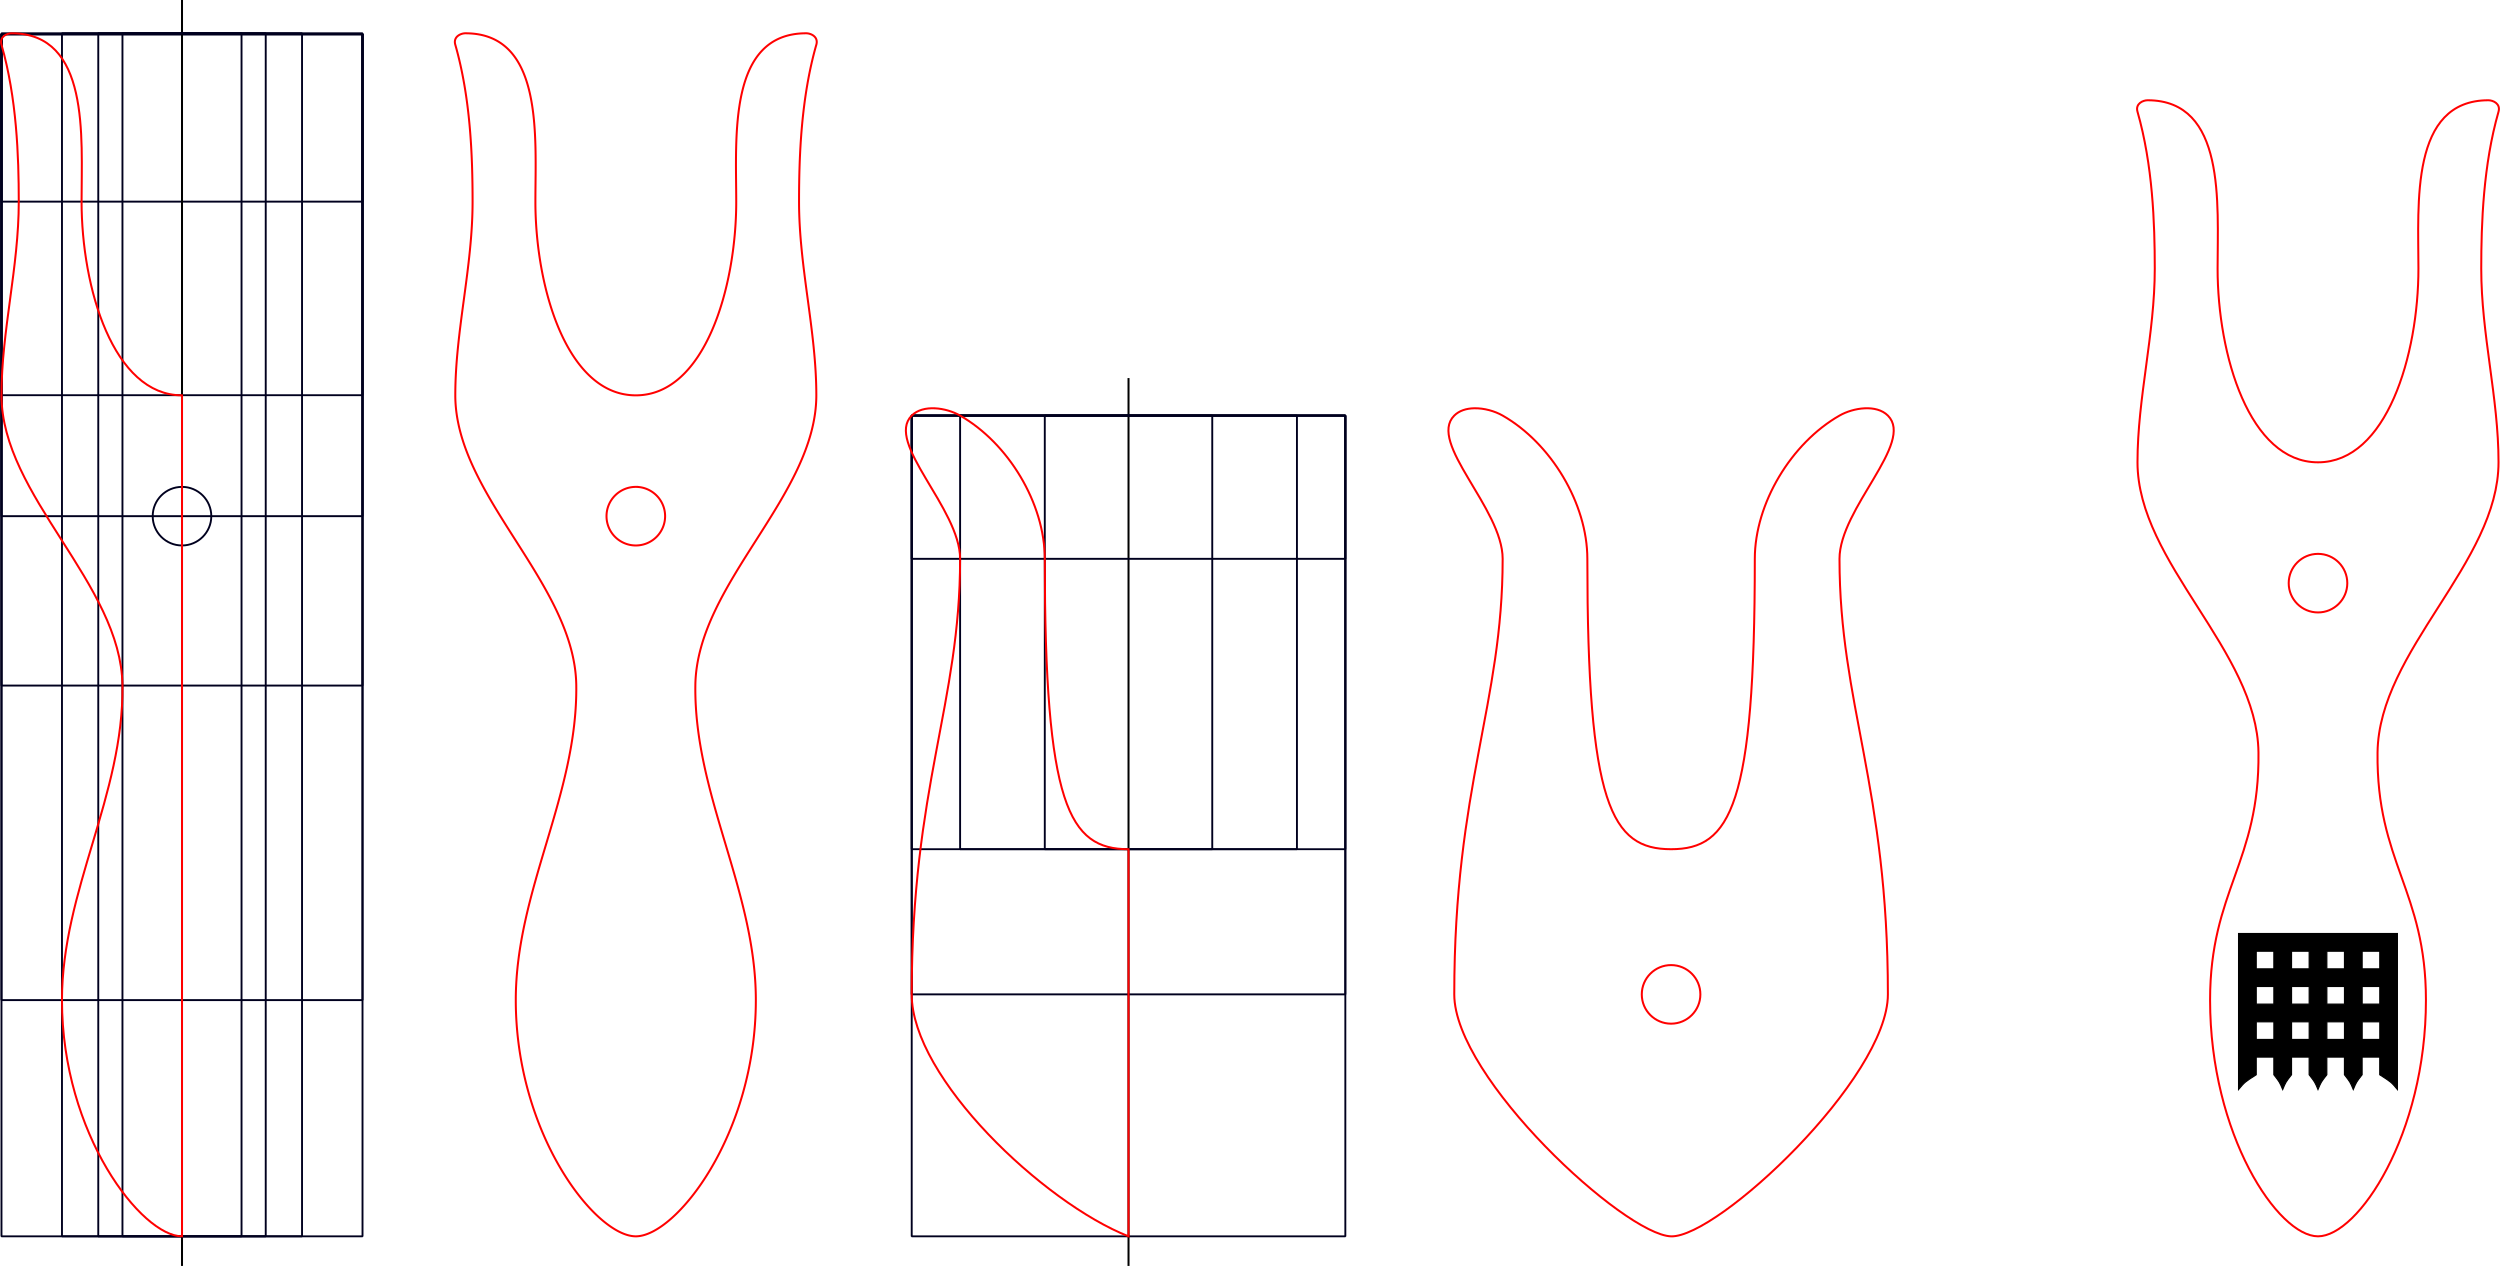 <?xml version="1.0" encoding="UTF-8" standalone="no"?>
<!-- Created with Inkscape (http://www.inkscape.org/) -->

<svg
   xmlns:dc="http://purl.org/dc/elements/1.1/"
   xmlns:cc="http://creativecommons.org/ns#"
   xmlns:rdf="http://www.w3.org/1999/02/22-rdf-syntax-ns#"
   xmlns:svg="http://www.w3.org/2000/svg"
   xmlns="http://www.w3.org/2000/svg"
   xmlns:sodipodi="http://sodipodi.sourceforge.net/DTD/sodipodi-0.dtd"
   xmlns:inkscape="http://www.inkscape.org/namespaces/inkscape"
   width="12.915in"
   height="6.54in"
   viewBox="0 0 328.032 166.121"
   version="1.1"
   id="svg8"
   inkscape:version="0.92.3 (2405546, 2018-03-11)"
   sodipodi:docname="lucet-fork.svg">
  <defs
     id="defs2" />
  <sodipodi:namedview
     id="base"
     pagecolor="#ffffff"
     bordercolor="#666666"
     borderopacity="1.0"
     inkscape:pageopacity="0.0"
     inkscape:pageshadow="2"
     inkscape:zoom="0.98994949"
     inkscape:cx="927.23358"
     inkscape:cy="45.186578"
     inkscape:document-units="mm"
     inkscape:current-layer="layer1"
     showgrid="false"
     inkscape:window-width="3840"
     inkscape:window-height="2090"
     inkscape:window-x="0"
     inkscape:window-y="41"
     inkscape:window-maximized="1"
     inkscape:snap-intersection-paths="true"
     inkscape:snap-center="true"
     inkscape:snap-midpoints="true"
     inkscape:snap-smooth-nodes="true"
     inkscape:snap-object-midpoints="true"
     inkscape:object-paths="true"
     inkscape:snap-global="true"
     units="in"
     fit-margin-top="0"
     fit-margin-left="0"
     fit-margin-right="0"
     fit-margin-bottom="0" />
  <g
     inkscape:label="Layer 1"
     inkscape:groupmode="layer"
     id="layer1"
     transform="translate(-19.716,-15.03)">
    <rect
       style="opacity:1;vector-effect:none;fill:none;fill-opacity:1;fill-rule:nonzero;stroke:#00001e;stroke-width:0.25;stroke-linecap:butt;stroke-linejoin:bevel;stroke-miterlimit:4;stroke-dasharray:none;stroke-dashoffset:0;stroke-opacity:1"
       id="rect815"
       width="47.375"
       height="157.865"
       x="19.901"
       y="19.398" />
    <rect
       y="19.513"
       x="19.901"
       height="47.375"
       width="47.375"
       id="rect836"
       style="opacity:1;vector-effect:none;fill:none;fill-opacity:1;fill-rule:nonzero;stroke:#00001e;stroke-width:0.25;stroke-linecap:butt;stroke-linejoin:bevel;stroke-miterlimit:4;stroke-dasharray:none;stroke-dashoffset:0;stroke-opacity:1" />
    <rect
       style="opacity:1;vector-effect:none;fill:none;fill-opacity:1;fill-rule:nonzero;stroke:#00001e;stroke-width:0.25;stroke-linecap:butt;stroke-linejoin:bevel;stroke-miterlimit:4;stroke-dasharray:none;stroke-dashoffset:0;stroke-opacity:1"
       id="rect838"
       width="47.375"
       height="63.25"
       x="19.901"
       y="19.513" />
    <rect
       y="19.513"
       x="19.901"
       height="85.475"
       width="47.375"
       id="rect840"
       style="opacity:1;vector-effect:none;fill:none;fill-opacity:1;fill-rule:nonzero;stroke:#00001e;stroke-width:0.25;stroke-linecap:butt;stroke-linejoin:bevel;stroke-miterlimit:4;stroke-dasharray:none;stroke-dashoffset:0;stroke-opacity:1" />
    <rect
       style="opacity:1;vector-effect:none;fill:none;fill-opacity:1;fill-rule:nonzero;stroke:#00001e;stroke-width:0.25;stroke-linecap:butt;stroke-linejoin:bevel;stroke-miterlimit:4;stroke-dasharray:none;stroke-dashoffset:0;stroke-opacity:1"
       id="rect842"
       width="47.375"
       height="21.975"
       x="19.901"
       y="19.513" />
    <rect
       style="opacity:1;vector-effect:none;fill:none;fill-opacity:1;fill-rule:nonzero;stroke:#00001e;stroke-width:0.25;stroke-linecap:butt;stroke-linejoin:bevel;stroke-miterlimit:4;stroke-dasharray:none;stroke-dashoffset:0;stroke-opacity:1"
       id="rect844"
       width="47.375"
       height="126.75"
       x="19.901"
       y="19.513" />
    <circle
       style="opacity:1;vector-effect:none;fill:none;fill-opacity:1;fill-rule:nonzero;stroke:#00001e;stroke-width:0.25;stroke-linecap:butt;stroke-linejoin:bevel;stroke-miterlimit:4;stroke-dasharray:none;stroke-dashoffset:0;stroke-opacity:1"
       id="path846"
       cx="43.589"
       cy="82.763"
       r="3.844" />
    <path
       style="fill:none;fill-rule:evenodd;stroke:#000000;stroke-width:0.265px;stroke-linecap:butt;stroke-linejoin:miter;stroke-opacity:1"
       d="M 43.589,15.03 V 181.15"
       id="path848"
       inkscape:connector-curvature="0" />
    <rect
       y="19.398"
       x="32.601"
       height="157.865"
       width="21.975"
       id="rect850"
       style="opacity:1;vector-effect:none;fill:none;fill-opacity:1;fill-rule:nonzero;stroke:#00001e;stroke-width:0.25;stroke-linecap:butt;stroke-linejoin:bevel;stroke-miterlimit:4;stroke-dasharray:none;stroke-dashoffset:0;stroke-opacity:1" />
    <rect
       style="opacity:1;vector-effect:none;fill:none;fill-opacity:1;fill-rule:nonzero;stroke:#00001e;stroke-width:0.25;stroke-linecap:butt;stroke-linejoin:bevel;stroke-miterlimit:4;stroke-dasharray:none;stroke-dashoffset:0;stroke-opacity:1"
       id="rect852"
       width="31.5"
       height="157.865"
       x="27.839"
       y="19.398" />
    <rect
       y="19.398"
       x="35.776"
       height="157.865"
       width="15.625"
       id="rect854"
       style="opacity:1;vector-effect:none;fill:none;fill-opacity:1;fill-rule:nonzero;stroke:#00001e;stroke-width:0.25;stroke-linecap:butt;stroke-linejoin:bevel;stroke-miterlimit:4;stroke-dasharray:none;stroke-dashoffset:0;stroke-opacity:1" />
    <path
       style="fill:none;fill-rule:evenodd;stroke:#ff0000;stroke-width:0.265;stroke-linecap:butt;stroke-linejoin:miter;stroke-miterlimit:4;stroke-dasharray:none;stroke-opacity:1"
       d="m 21.225,19.398 c -0.584,0 -1.629,0.434 -1.323,1.501 1.996,6.973 2.268,14.602 2.268,20.589 0,8.648 -2.268,16.933 -2.268,25.4 0,13.228 15.719,24.714 15.875,38.1 0.167,14.394 -7.938,26.893 -7.938,41.275 0,17.657 10.488,31 15.75,31 V 66.907 c -9.013,0 -13.178,-14.087 -13.178,-25.419 0,-8.517 1.102,-22.09 -9.187,-22.09 z"
       id="path856"
       inkscape:connector-curvature="0"
       sodipodi:nodetypes="sssssccccs" />
    <rect
       y="69.563"
       x="139.342"
       height="107.7"
       width="56.9"
       id="rect886"
       style="opacity:1;vector-effect:none;fill:none;fill-opacity:1;fill-rule:nonzero;stroke:#00001e;stroke-width:0.25;stroke-linecap:butt;stroke-linejoin:bevel;stroke-miterlimit:4;stroke-dasharray:none;stroke-dashoffset:0;stroke-opacity:1" />
    <path
       inkscape:connector-curvature="0"
       id="path888"
       d="M 167.792,64.639 V 181.15"
       style="fill:none;fill-rule:evenodd;stroke:#000000;stroke-width:0.265px;stroke-linecap:butt;stroke-linejoin:miter;stroke-opacity:1" />
    <rect
       style="opacity:1;vector-effect:none;fill:none;fill-opacity:1;fill-rule:nonzero;stroke:#00001e;stroke-width:0.25;stroke-linecap:butt;stroke-linejoin:bevel;stroke-miterlimit:4;stroke-dasharray:none;stroke-dashoffset:0;stroke-opacity:1"
       id="rect890"
       width="56.9"
       height="75.95"
       x="139.342"
       y="69.563" />
    <rect
       y="69.563"
       x="139.342"
       height="56.9"
       width="56.9"
       id="rect892"
       style="opacity:1;vector-effect:none;fill:none;fill-opacity:1;fill-rule:nonzero;stroke:#00001e;stroke-width:0.25;stroke-linecap:butt;stroke-linejoin:bevel;stroke-miterlimit:4;stroke-dasharray:none;stroke-dashoffset:0;stroke-opacity:1" />
    <rect
       style="opacity:1;vector-effect:none;fill:none;fill-opacity:1;fill-rule:nonzero;stroke:#00001e;stroke-width:0.25;stroke-linecap:butt;stroke-linejoin:bevel;stroke-miterlimit:4;stroke-dasharray:none;stroke-dashoffset:0;stroke-opacity:1"
       id="rect894"
       width="21.975"
       height="56.9"
       x="156.804"
       y="69.563" />
    <rect
       style="opacity:1;vector-effect:none;fill:none;fill-opacity:1;fill-rule:nonzero;stroke:#00001e;stroke-width:0.25;stroke-linecap:butt;stroke-linejoin:bevel;stroke-miterlimit:4;stroke-dasharray:none;stroke-dashoffset:0;stroke-opacity:1"
       id="rect896"
       width="44.2"
       height="56.9"
       x="145.692"
       y="69.563" />
    <rect
       style="opacity:1;vector-effect:none;fill:none;fill-opacity:1;fill-rule:nonzero;stroke:#00001e;stroke-width:0.25;stroke-linecap:butt;stroke-linejoin:bevel;stroke-miterlimit:4;stroke-dasharray:none;stroke-dashoffset:0;stroke-opacity:1"
       id="rect898"
       width="56.9"
       height="18.8"
       x="139.342"
       y="69.563" />
    <path
       style="fill:none;fill-rule:evenodd;stroke:#ff0000;stroke-width:0.265px;stroke-linecap:butt;stroke-linejoin:miter;stroke-opacity:1"
       d="m 156.804,88.363 c 0,-7.28 -4.79,-15.193 -11.112,-18.8 -1.838,-1.049 -4.853,-1.497 -6.35,0 -3.544,3.544 6.35,12.186 6.35,18.8 0,19.069 -6.35,29.84 -6.35,57.15 0,10.989 17.3,27.345 28.45,31.75 v -50.8 c -7.843,0 -10.988,-5.784 -10.988,-38.1 z"
       id="path902"
       inkscape:connector-curvature="0"
       sodipodi:nodetypes="sssssccs" />
    <path
       style="fill:none;fill-rule:evenodd;stroke:#ff0000;stroke-width:0.265px;stroke-linecap:butt;stroke-linejoin:miter;stroke-opacity:1"
       d="m 213.146,68.603 c -1.01,0.023 -1.955,0.305 -2.61,0.96 -3.544,3.544 6.35,12.185 6.35,18.8 0,19.069 -6.35,29.84 -6.35,57.15 0,10.989 22.32,31.561 28.45,31.75 6.13,0.189 28.45,-20.761 28.45,-31.75 0,-27.31 -6.35,-38.081 -6.35,-57.15 0,-6.614 9.894,-15.256 6.35,-18.8 -1.497,-1.497 -4.512,-1.049 -6.35,0 -6.323,3.607 -11.113,11.52 -11.113,18.8 0,32.316 -3.144,38.1 -10.987,38.1 -7.843,0 -10.987,-5.784 -10.987,-38.1 0,-7.28 -4.79,-15.192 -11.113,-18.8 -1.034,-0.59 -2.441,-0.99 -3.74,-0.96 z m 25.84,73.066 c 2.123,3e-5 3.844,1.721 3.844,3.844 -4e-5,2.123 -1.721,3.844 -3.844,3.844 -2.123,-3e-5 -3.844,-1.721 -3.844,-3.844 3e-5,-2.123 1.721,-3.844 3.844,-3.844 z"
       id="path908"
       inkscape:connector-curvature="0"
       sodipodi:nodetypes="sssszssccssssszcccz" />
    <path
       style="fill:none;fill-rule:evenodd;stroke:#ff0000;stroke-width:0.265;stroke-linecap:butt;stroke-linejoin:miter;stroke-miterlimit:4;stroke-dasharray:none;stroke-opacity:1"
       d="m 80.774,19.398 c -0.584,0 -1.629,0.434 -1.323,1.501 1.996,6.973 2.268,14.602 2.268,20.588 0,8.648 -2.268,16.933 -2.268,25.4 0,13.228 15.719,24.714 15.875,38.1 0.167,14.394 -7.938,26.893 -7.938,41.275 0,17.657 10.488,31 15.75,31 5.262,0 15.75,-13.343 15.75,-31 0,-14.382 -8.105,-26.881 -7.938,-41.275 0.156,-13.386 15.875,-24.872 15.875,-38.1 0,-8.467 -2.268,-16.752 -2.268,-25.4 0,-5.986 0.272,-13.615 2.268,-20.588 0.305,-1.067 -0.739,-1.501 -1.323,-1.501 -10.289,0 -9.187,13.573 -9.187,22.09 0,11.332 -4.164,25.419 -13.177,25.419 -9.013,0 -13.177,-14.087 -13.177,-25.419 0,-8.517 1.102,-22.09 -9.187,-22.09 z m 22.364,59.521 a 3.844,3.844 0 0 1 3.844,3.844 3.844,3.844 0 0 1 -3.844,3.844 3.844,3.844 0 0 1 -3.844,-3.844 3.844,3.844 0 0 1 3.844,-3.844 z"
       id="path839"
       inkscape:connector-curvature="0" />
    <path
       inkscape:connector-curvature="0"
       id="path837"
       d="m 301.512,28.186 c -0.584,0 -1.629,0.434 -1.323,1.501 1.996,6.973 2.268,14.602 2.268,20.588 0,8.648 -2.268,16.933 -2.268,25.4 0,13.228 15.719,24.714 15.875,38.1 0.167,14.394 -6.35,18.105 -6.35,32.487 0,17.657 8.901,31 14.162,31 5.262,0 14.162,-13.343 14.162,-31 0,-14.382 -6.517,-18.093 -6.35,-32.487 0.156,-13.386 15.875,-24.872 15.875,-38.1 0,-8.467 -2.268,-16.752 -2.268,-25.4 0,-5.986 0.272,-13.615 2.268,-20.588 0.305,-1.067 -0.739,-1.501 -1.323,-1.501 -10.289,0 -9.187,13.573 -9.187,22.09 0,11.332 -4.164,25.419 -13.177,25.419 -9.013,0 -13.177,-14.087 -13.177,-25.419 0,-8.517 1.102,-22.09 -9.187,-22.09 z m 22.364,59.521 c 2.123,2.7e-5 3.844,1.721 3.844,3.844 -3e-5,2.123 -1.721,3.844 -3.844,3.844 -2.123,-3.3e-5 -3.844,-1.721 -3.844,-3.844 3e-5,-2.123 1.721,-3.844 3.844,-3.844 z"
       style="fill:none;fill-rule:evenodd;stroke:#ff0000;stroke-width:0.265;stroke-linecap:butt;stroke-linejoin:miter;stroke-miterlimit:4;stroke-dasharray:none;stroke-opacity:1"
       sodipodi:nodetypes="scssssssssscsssssccccc" />
    <path
       style="fill:#000000;fill-opacity:1;stroke:#000000;stroke-width:0.154"
       d="m 313.452,137.529 v 18.53 1.93 c 0.811,-0.965 0.811,-0.965 2.316,-1.93 v -2.316 h 2.316 v 2.316 c 0.753,0.965 0.753,0.965 1.158,1.93 0.405,-0.965 0.405,-0.965 1.158,-1.93 v -2.316 h 2.316 v 2.316 c 0.753,0.965 0.753,0.965 1.158,1.93 0.405,-0.965 0.405,-0.965 1.158,-1.93 v -2.316 h 2.316 v 2.316 c 0.753,0.965 0.753,0.965 1.158,1.93 0.405,-0.965 0.405,-0.965 1.158,-1.93 v -2.316 h 2.316 v 2.316 c 1.506,0.965 1.506,0.965 2.316,1.93 v -1.93 -18.53 h -10.423 z m 2.316,2.316 h 2.316 v 2.316 h -2.316 z m 4.633,0 h 2.316 v 2.316 h -2.316 z m 4.633,0 h 2.316 v 2.316 h -2.316 z m 4.633,0 h 2.316 v 2.316 h -2.316 z m -13.898,4.633 h 2.316 v 2.316 h -2.316 z m 4.633,0 h 2.316 v 2.316 h -2.316 z m 4.633,0 h 2.316 v 2.316 h -2.316 z m 4.633,0 h 2.316 v 2.316 h -2.316 z m -13.898,4.633 h 2.316 v 2.316 h -2.316 z m 4.633,0 h 2.316 v 2.316 h -2.316 z m 4.633,0 h 2.316 v 2.316 h -2.316 z m 4.633,0 h 2.316 v 2.316 h -2.316 z"
       id="path985"
       inkscape:connector-curvature="0" />
  </g>
</svg>
